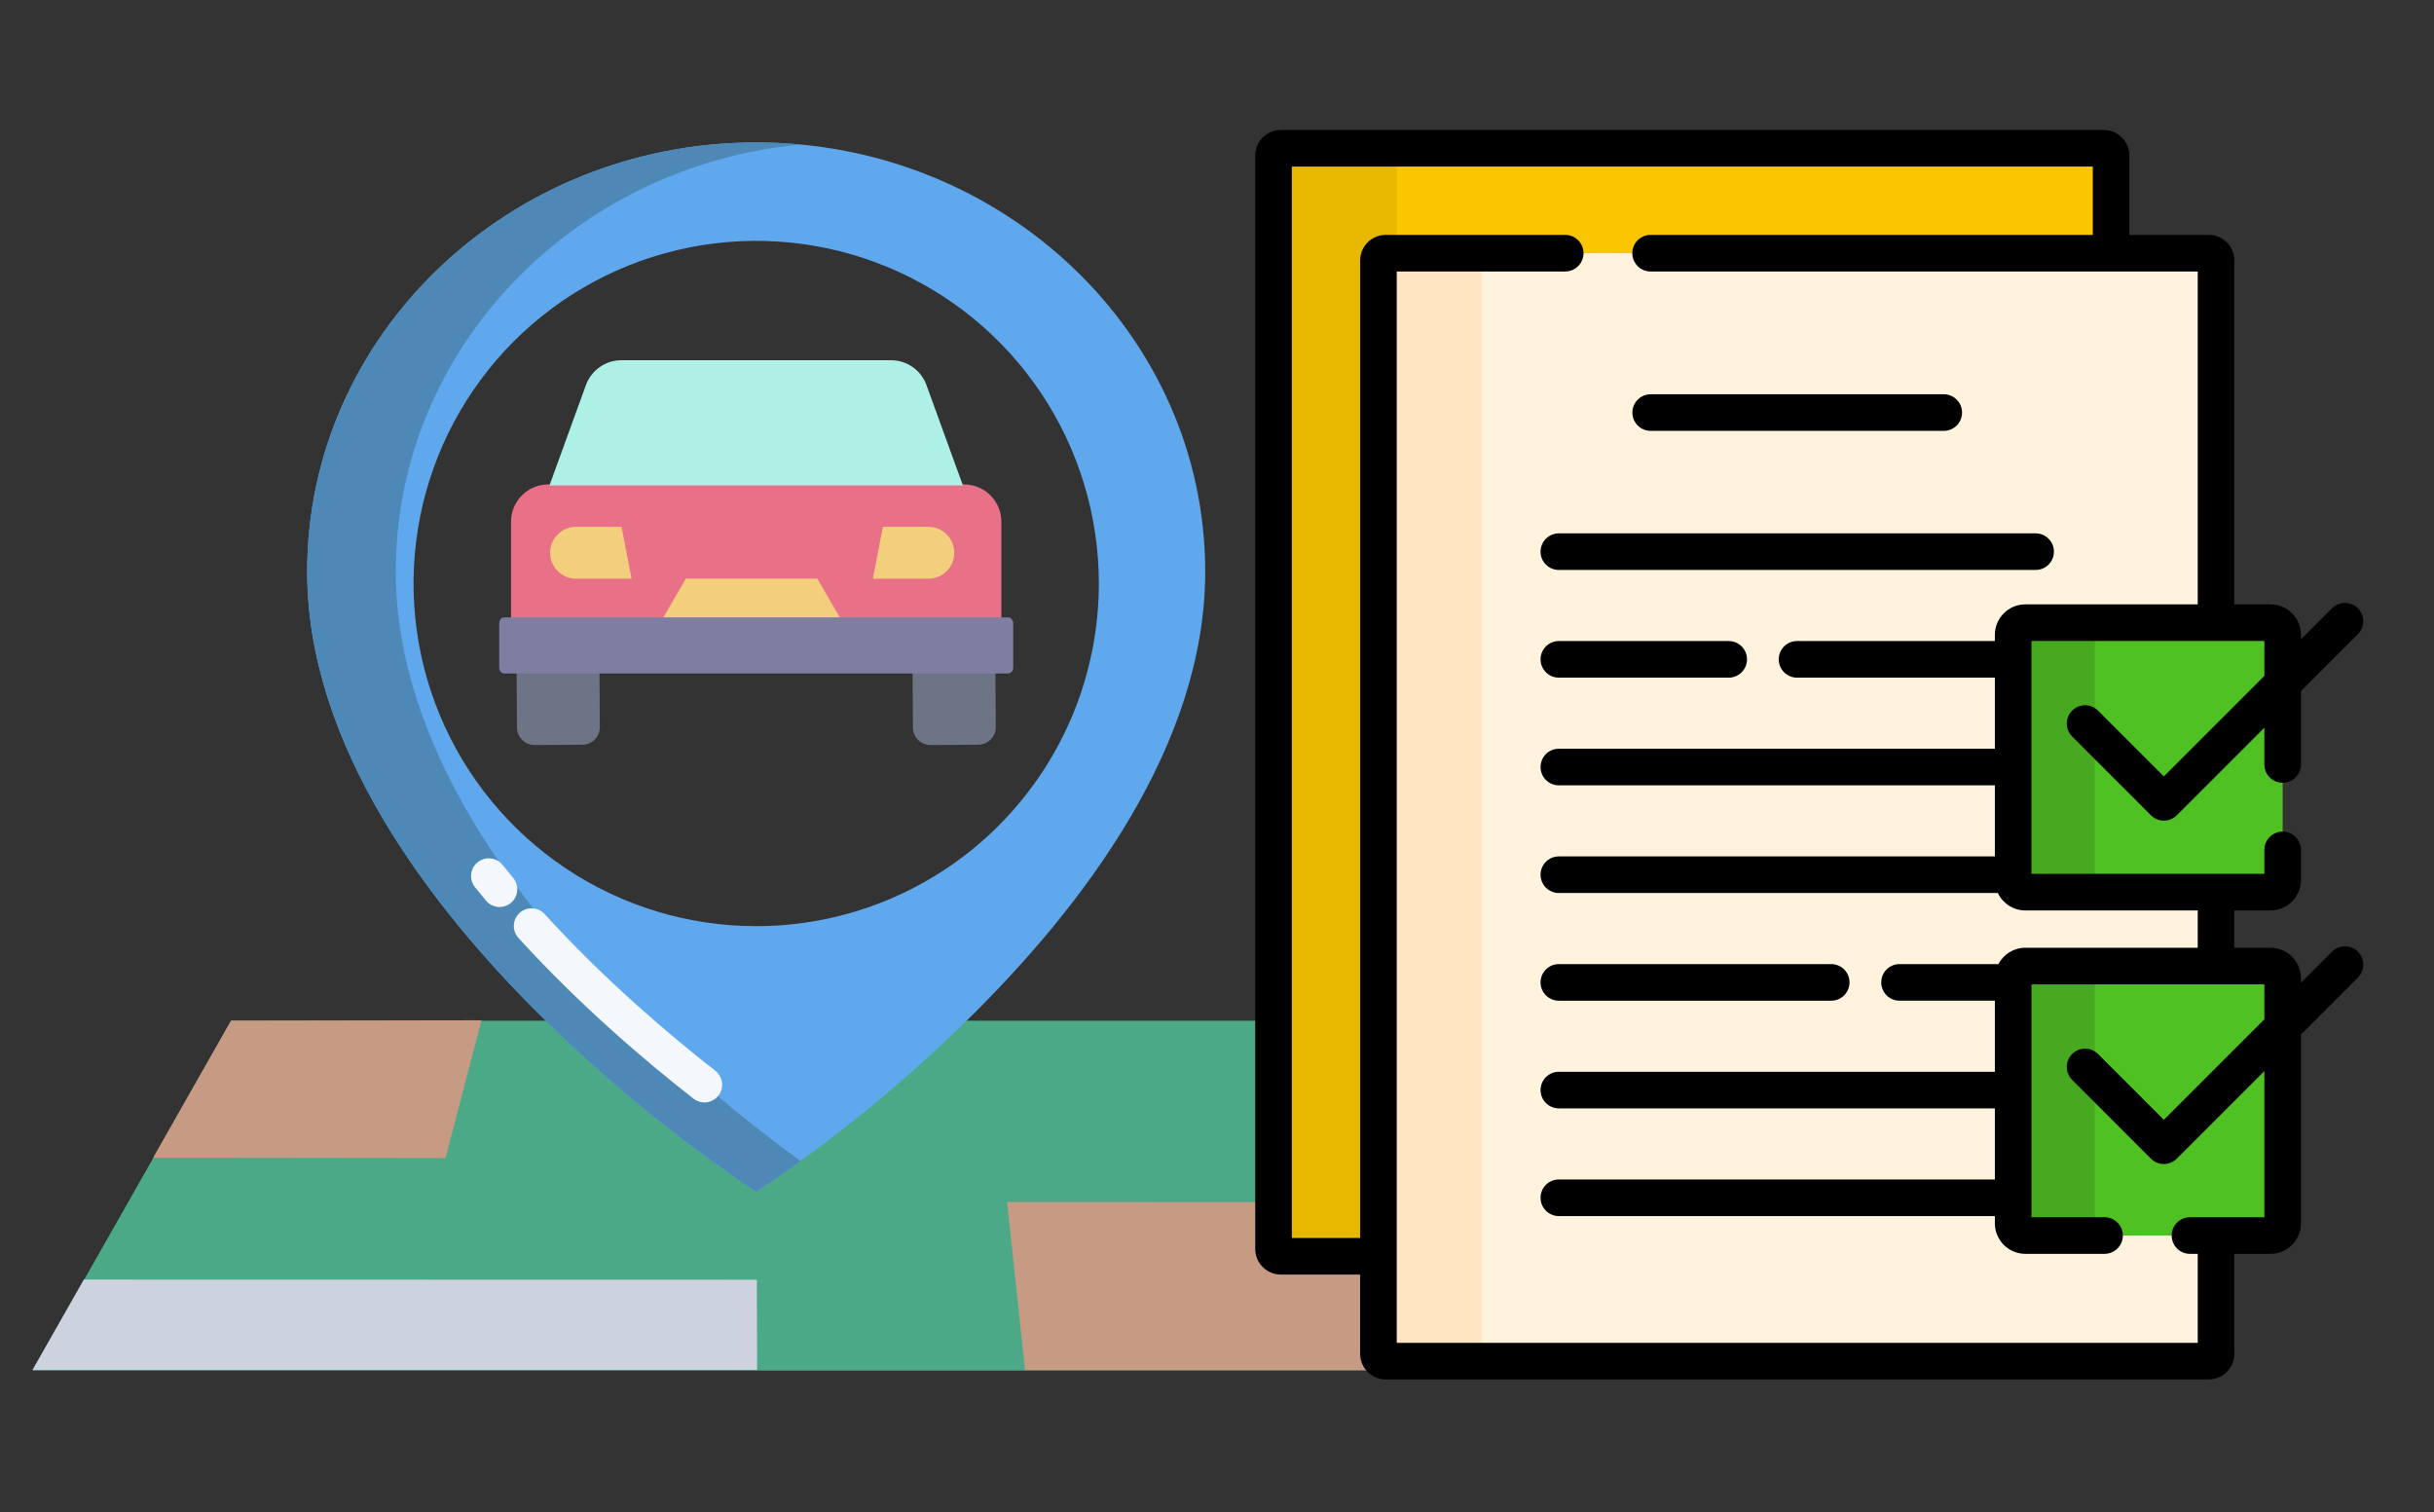 <svg width="824" height="512" viewBox="0 0 824 512" fill="none" xmlns="http://www.w3.org/2000/svg">
<rect x="0" y="0" width="824" height="512" fill="#333333" stroke="none"/>
<path d="M427.614 345.554L78.281 345.54L11 464H501L427.614 345.554Z" fill="#4CA987"/>
<path d="M465.56 406.71L501 463.77H346.98V463.56L340.94 406.93L465.1 407L465.56 406.71Z" fill="#C79A83"/>
<path d="M326.64 164H185.36C182.089 164.066 178.971 165.4 176.665 167.721C174.359 170.042 173.045 173.168 173 176.44V210H339V176.44C338.955 173.168 337.641 170.042 335.335 167.721C333.029 165.4 329.911 164.066 326.64 164V164Z" fill="#E87187"/>
<path d="M313.64 130.36L325.98 164.33H186.02L198.36 130.36C199.254 127.895 200.886 125.766 203.033 124.261C205.18 122.756 207.738 121.949 210.36 121.95H301.64C304.262 121.949 306.82 122.756 308.967 124.261C311.114 125.766 312.746 127.895 313.64 130.36V130.36Z" fill="#ADF0E5"/>
<path d="M256.22 433.24L256.31 463.77H11L28.45 433.08L28.65 433.19L256.22 433.24Z" fill="#CCD3DF"/>
<path d="M162.97 345.4V345.54L150.82 392.06L52.01 391.93L51.88 391.86L78.21 345.54L162.97 345.4Z" fill="#C79A83"/>
<path d="M327.26 345.52C305.354 367.009 281.498 386.416 256 403.49C230.396 386.341 206.446 366.844 184.46 345.25C145.03 306.52 103.99 252.14 103.99 193.54C103.99 113.3 172.2 48.22 256 48.22C339.8 48.22 408.01 113.3 408.01 193.54C408.01 252.28 366.78 306.78 327.26 345.52ZM372 197.54C372 174.597 365.197 152.17 352.45 133.094C339.704 114.018 321.587 99.15 300.391 90.37C279.195 81.59 255.871 79.293 233.37 83.769C210.868 88.245 190.198 99.293 173.976 115.516C157.753 131.739 146.705 152.408 142.229 174.91C137.753 197.411 140.05 220.735 148.83 241.931C157.61 263.128 172.478 281.244 191.554 293.99C210.63 306.737 233.057 313.54 256 313.54C271.233 313.54 286.317 310.54 300.391 304.71C314.465 298.88 327.253 290.336 338.024 279.564C348.796 268.793 357.34 256.005 363.17 241.931C369 227.858 372 212.773 372 197.54V197.54Z" fill="#5FA8ED"/>
<path d="M314.28 178.34C316.611 178.34 318.847 179.266 320.495 180.915C322.144 182.563 323.07 184.799 323.07 187.13C323.07 189.461 322.144 191.697 320.495 193.345C318.847 194.994 316.611 195.92 314.28 195.92H295.49L298.89 178.34H314.28Z" fill="#F3CE7D"/>
<path d="M285.08 210.35H223.8L232.21 195.87H276.67L285.08 210.35Z" fill="#F3CE7D"/>
<path d="M210.42 178.34L213.81 195.92H195.02C192.689 195.92 190.453 194.994 188.805 193.345C187.156 191.697 186.23 189.461 186.23 187.13C186.23 184.799 187.156 182.563 188.805 180.915C190.453 179.266 192.689 178.34 195.02 178.34H210.42Z" fill="#F3CE7D"/>
<path d="M337.11 246.11C337.121 247.69 336.505 249.21 335.397 250.336C334.289 251.463 332.78 252.104 331.2 252.12L315.06 252.22C314.278 252.227 313.502 252.08 312.776 251.786C312.051 251.493 311.391 251.059 310.834 250.51C310.276 249.961 309.833 249.307 309.528 248.587C309.224 247.866 309.065 247.092 309.06 246.31L308.93 226.93V226.69H336.98V226.74L337.11 246.11Z" fill="#6D7486"/>
<path d="M203.07 246.11C203.083 247.691 202.467 249.211 201.359 250.338C200.251 251.465 198.741 252.106 197.16 252.12L181.02 252.22C180.238 252.227 179.462 252.08 178.736 251.786C178.011 251.493 177.351 251.059 176.794 250.51C176.236 249.961 175.793 249.307 175.488 248.587C175.184 247.866 175.025 247.092 175.02 246.31L174.89 226.93V226.69H202.94V226.74L203.07 246.11Z" fill="#6D7486"/>
<path d="M341.41 209H170.59C169.71 209 169 210.07 169 210.94V226.1C168.99 226.556 169.146 226.999 169.438 227.349C169.731 227.698 170.14 227.929 170.59 228H341.41C341.86 227.929 342.269 227.698 342.562 227.349C342.854 226.999 343.01 226.556 343 226.1V210.94C343 210.07 342.29 209 341.41 209Z" fill="#7E7EA3"/>
<path d="M214.46 345.25C175.03 306.52 133.99 252.14 133.99 193.54C133.99 118.146 194.211 56.14 271 48.927C266.067 48.46 261.067 48.225 256 48.22C172.2 48.22 103.99 113.3 103.99 193.54C103.99 252.14 145.03 306.52 184.46 345.25C206.446 366.844 230.396 386.341 256 403.49C256 403.49 261.745 399.817 271 393.071C251.034 378.504 232.139 362.522 214.46 345.25V345.25Z" fill="#4E88B7"/>
<path d="M238.473 373.22C237.137 373.221 235.838 372.774 234.786 371.95C219.476 360.004 196.772 340.875 175.559 317.582C175.018 317.001 174.597 316.319 174.322 315.575C174.046 314.83 173.921 314.039 173.953 313.246C173.986 312.453 174.175 311.674 174.511 310.955C174.846 310.235 175.321 309.59 175.908 309.055C176.495 308.521 177.182 308.108 177.929 307.841C178.677 307.574 179.47 307.458 180.262 307.499C181.055 307.541 181.831 307.739 182.547 308.083C183.262 308.427 183.902 308.909 184.43 309.502C205.077 332.173 227.224 350.83 242.167 362.489C243.153 363.258 243.873 364.315 244.229 365.513C244.584 366.712 244.557 367.991 244.15 369.173C243.743 370.355 242.977 371.38 241.96 372.106C240.942 372.831 239.723 373.221 238.473 373.22V373.22Z" fill="#F4F8FC"/>
<path d="M169.126 307.05C168.244 307.052 167.372 306.858 166.574 306.483C165.775 306.108 165.069 305.562 164.507 304.882C163.286 303.415 162.077 301.933 160.88 300.435C160.365 299.823 159.977 299.114 159.74 298.35C159.503 297.585 159.421 296.781 159.5 295.985C159.578 295.189 159.814 294.416 160.196 293.713C160.577 293.009 161.095 292.389 161.72 291.889C162.344 291.389 163.062 291.018 163.832 290.8C164.602 290.581 165.408 290.519 166.202 290.616C166.996 290.714 167.763 290.969 168.457 291.367C169.151 291.766 169.758 292.299 170.243 292.935C171.398 294.376 172.565 295.805 173.743 297.222C174.471 298.098 174.934 299.164 175.078 300.294C175.223 301.424 175.043 302.572 174.559 303.603C174.075 304.635 173.308 305.507 172.346 306.118C171.385 306.73 170.269 307.054 169.13 307.055L169.126 307.05Z" fill="#F4F8FC"/>
<g clip-path="url(#clip0)">
<path d="M467.483 88.191C467.483 87.28 468.224 86.539 469.135 86.539H714.688V52.675C714.688 51.306 713.579 50.196 712.21 50.196H433.619C432.25 50.196 431.14 51.306 431.14 52.675V422.809C431.14 424.178 432.25 425.287 433.619 425.287H467.483V88.191Z" fill="#FAC600"/>
<path d="M467.483 88.191C467.483 87.28 468.224 86.539 469.135 86.539H472.877V52.675C472.877 51.306 473.986 50.196 475.355 50.196H433.619C432.25 50.196 431.14 51.306 431.14 52.675V422.809C431.14 424.178 432.25 425.287 433.619 425.287H467.483V88.191Z" fill="#E8B800"/>
<path d="M685.664 417.452C683.842 417.452 682.359 415.97 682.359 414.147V331.174C682.359 329.352 683.842 327.869 685.664 327.869H750.205V301.201H685.664C683.842 301.201 682.359 299.719 682.359 297.897V214.923C682.359 213.101 683.842 211.619 685.664 211.619H750.205V88.191C750.205 86.822 749.095 85.713 747.726 85.713H469.135C467.766 85.713 466.657 86.822 466.657 88.191V458.325C466.657 459.694 467.766 460.804 469.135 460.804H747.726C749.095 460.804 750.205 459.694 750.205 458.325V417.452H685.664Z" fill="#FFF3DE"/>
<path d="M501.622 458.325V88.191C501.622 86.822 502.732 85.713 504.1 85.713H469.135C467.766 85.713 466.657 86.822 466.657 88.191V458.325C466.657 459.694 467.766 460.804 469.135 460.804H504.1C502.732 460.804 501.622 459.694 501.622 458.325Z" fill="#FFE5C2"/>
<path d="M768.637 418.278H685.664C683.383 418.278 681.533 416.428 681.533 414.147V331.174C681.533 328.893 683.383 327.043 685.664 327.043H768.637C770.918 327.043 772.768 328.893 772.768 331.174V414.147C772.767 416.428 770.918 418.278 768.637 418.278Z" fill="#4FC123"/>
<path d="M709.162 414.147V331.174C709.162 328.893 711.012 327.043 713.293 327.043H685.664C683.383 327.043 681.533 328.893 681.533 331.174V414.147C681.533 416.428 683.383 418.278 685.664 418.278H713.293C711.011 418.278 709.162 416.428 709.162 414.147Z" fill="#47A920"/>
<path d="M768.637 302.027H685.664C683.383 302.027 681.533 300.178 681.533 297.897V214.923C681.533 212.642 683.383 210.793 685.664 210.793H768.637C770.918 210.793 772.768 212.642 772.768 214.923V297.897C772.767 300.178 770.918 302.027 768.637 302.027Z" fill="#4FC123"/>
<path d="M709.162 297.897V214.923C709.162 212.642 711.012 210.793 713.293 210.793H685.664C683.383 210.793 681.533 212.642 681.533 214.923V297.897C681.533 300.178 683.383 302.027 685.664 302.027H713.293C711.011 302.027 709.162 300.178 709.162 297.897Z" fill="#47A920"/>
<path d="M527.73 192.954H689.13C692.553 192.954 695.326 190.18 695.326 186.758C695.326 183.336 692.553 180.561 689.13 180.561H527.73C524.307 180.561 521.534 183.336 521.534 186.758C521.534 190.18 524.308 192.954 527.73 192.954V192.954Z" fill="black"/>
<path d="M527.73 229.409H585.236C588.659 229.409 591.433 226.634 591.433 223.212C591.433 219.79 588.659 217.016 585.236 217.016H527.731C524.308 217.016 521.534 219.79 521.534 223.212C521.534 226.634 524.308 229.409 527.73 229.409V229.409Z" fill="black"/>
<path d="M527.73 338.775H619.936C623.358 338.775 626.132 336 626.132 332.578C626.132 329.156 623.358 326.382 619.936 326.382H527.73C524.307 326.382 521.534 329.156 521.534 332.578C521.534 336 524.308 338.775 527.73 338.775Z" fill="black"/>
<path d="M558.819 145.865H658.041C661.464 145.865 664.237 143.09 664.237 139.668C664.237 136.246 661.464 133.472 658.041 133.472H558.819C555.397 133.472 552.623 136.246 552.623 139.668C552.623 143.09 555.397 145.865 558.819 145.865V145.865Z" fill="black"/>
<path d="M789.478 322.171L778.964 332.686V331.174C778.964 325.479 774.331 320.847 768.637 320.847H756.4V308.223H768.637C774.331 308.223 778.964 303.591 778.964 297.896V287.721C778.964 284.299 776.19 281.524 772.767 281.524C769.345 281.524 766.571 284.299 766.571 287.721V295.83H687.729V216.988H766.571V228.827L732.546 262.853L710.262 240.569C707.841 238.149 703.918 238.149 701.499 240.569C699.079 242.988 699.079 246.912 701.499 249.331L728.164 275.997C729.374 277.208 730.96 277.812 732.546 277.812C734.131 277.812 735.718 277.208 736.928 275.997L766.572 246.354V258.805C766.572 262.227 769.345 265.001 772.768 265.001C776.191 265.001 778.965 262.227 778.965 258.805V233.961L798.242 214.683C800.662 212.263 800.662 208.34 798.242 205.921C795.822 203.501 791.899 203.501 789.479 205.921L778.965 216.435V214.923C778.965 209.229 774.332 204.596 768.637 204.596H756.401V88.191C756.401 83.408 752.51 79.516 747.726 79.516H720.885V52.675C720.885 47.891 716.993 44 712.21 44H433.618C428.835 44 424.943 47.891 424.943 52.675V422.809C424.943 427.592 428.835 431.484 433.618 431.484H460.46V458.325C460.46 463.109 464.351 467 469.134 467H747.725C752.509 467 756.4 463.109 756.4 458.325V424.474H768.637C774.331 424.474 778.964 419.842 778.964 414.147V350.212L798.242 330.934C800.661 328.514 800.661 324.59 798.242 322.171C795.822 319.752 791.898 319.751 789.478 322.171V322.171ZM766.571 345.079L732.545 379.104L710.261 356.819C707.84 354.399 703.918 354.399 701.498 356.819C699.078 359.239 699.078 363.163 701.498 365.582L728.164 392.248C729.374 393.458 730.96 394.063 732.546 394.063C734.131 394.063 735.718 393.458 736.928 392.248L766.572 362.605V412.083H741.383C737.96 412.083 735.187 414.857 735.187 418.279C735.187 421.701 737.96 424.475 741.383 424.475H744.008V454.607H472.853V91.909H529.883C533.306 91.909 536.079 89.135 536.079 85.713C536.079 82.291 533.306 79.516 529.883 79.516H469.135C464.352 79.516 460.46 83.408 460.46 88.191V419.09H437.336V56.393H708.491V79.516H558.799C555.376 79.516 552.603 82.291 552.603 85.713C552.603 89.135 555.376 91.909 558.799 91.909H744.008V204.595H685.664C679.969 204.595 675.337 209.228 675.337 214.923V217.016H608.369C604.946 217.016 602.173 219.79 602.173 223.212C602.173 226.634 604.946 229.409 608.369 229.409H675.337V253.471H527.73C524.307 253.471 521.534 256.245 521.534 259.667C521.534 263.089 524.307 265.864 527.73 265.864H675.336V289.926H527.73C524.307 289.926 521.534 292.7 521.534 296.122C521.534 299.544 524.307 302.318 527.73 302.318H676.346C678.006 305.802 681.553 308.222 685.663 308.222H744.008V320.846H685.663C681.699 320.846 678.253 323.095 676.523 326.381H643.068C639.646 326.381 636.872 329.156 636.872 332.578C636.872 336 639.646 338.774 643.068 338.774H675.337V362.836H527.73C524.307 362.836 521.534 365.611 521.534 369.033C521.534 372.455 524.307 375.229 527.73 375.229H675.336V399.292H527.73C524.307 399.292 521.534 402.066 521.534 405.488C521.534 408.91 524.307 411.684 527.73 411.684H675.336V414.146C675.336 419.84 679.969 424.473 685.663 424.473H712.467C715.89 424.473 718.663 421.699 718.663 418.277C718.663 414.855 715.89 412.08 712.467 412.08H687.73V333.238H766.572V345.079H766.571Z" fill="black"/>
</g>
<defs>
<clipPath id="clip0">
<rect width="423" height="423" fill="white" transform="translate(401 44)"/>
</clipPath>
</defs>
</svg>
